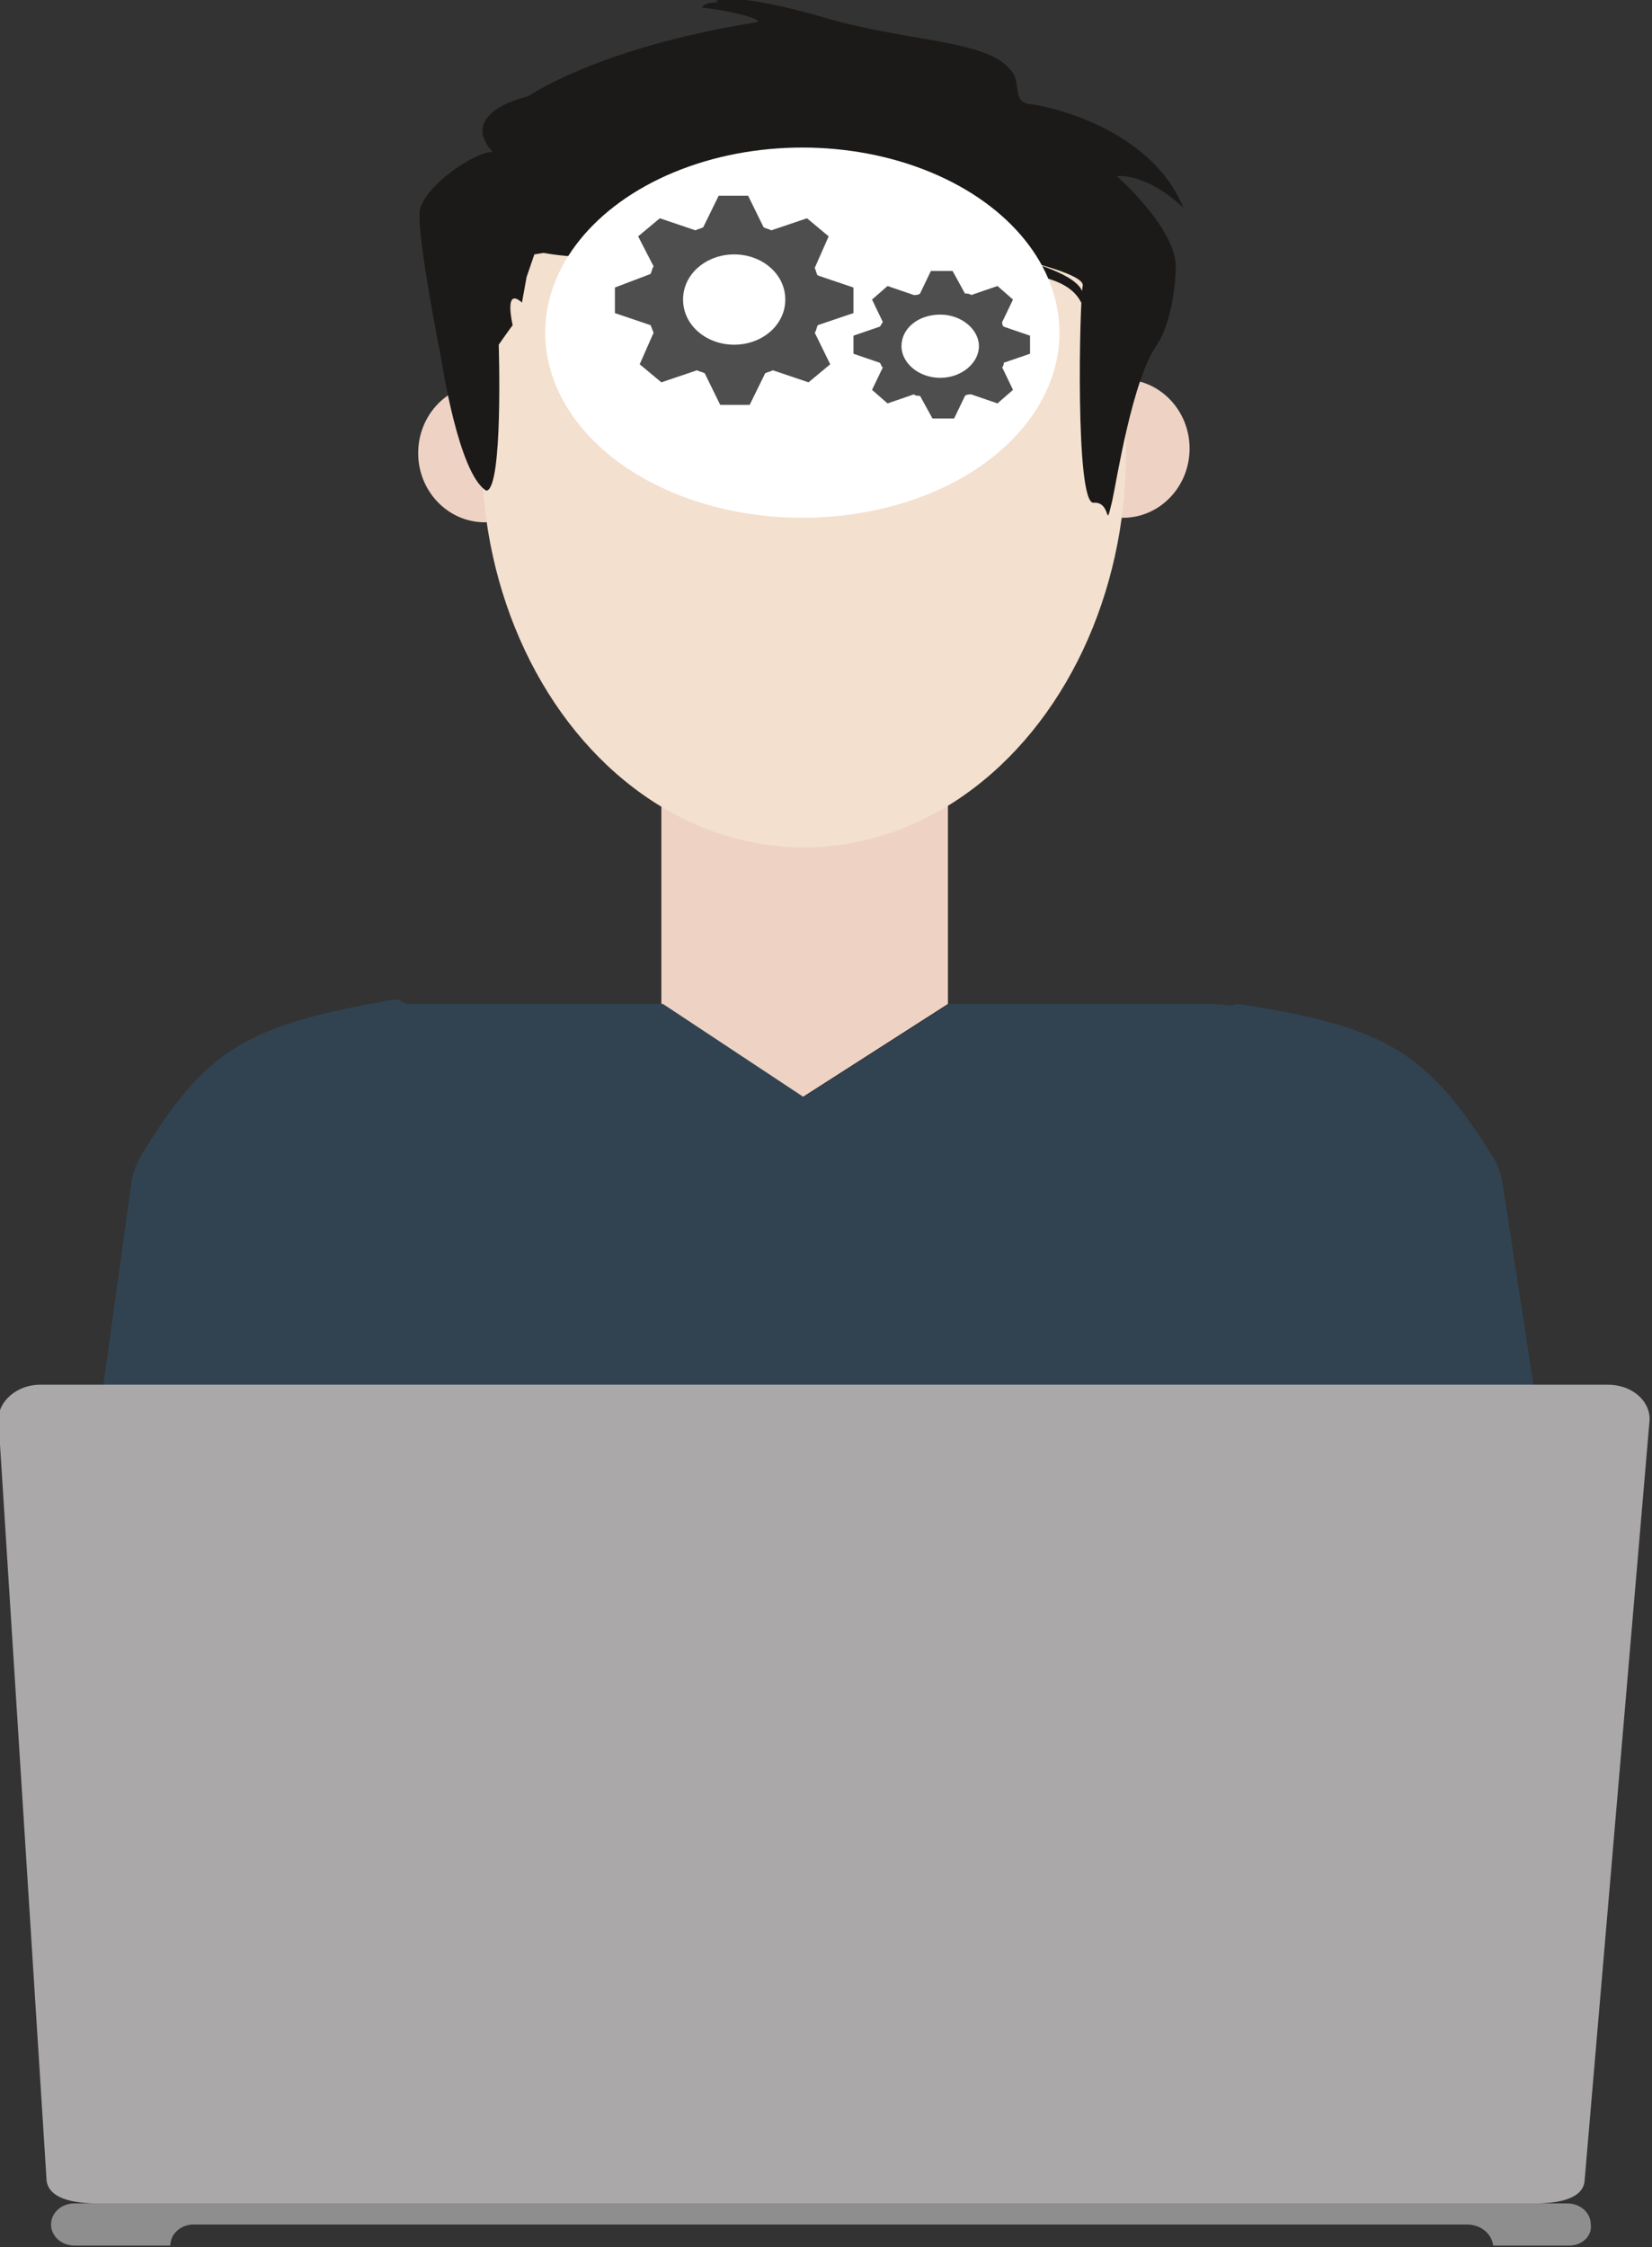 <svg xmlns="http://www.w3.org/2000/svg" width="102.724" height="139.666" viewBox="0 0 96.303 130.937"><rect x="0" y="0" width="96.303" height="130.937" fill="#333333" stroke="none"/><g transform="matrix(.903 0 0 .877 -204.804 -506.73)"><path class="st5" d="M243.6 703.103l-12-.8c-1.3-.1-2.3-1.2-2.2-2.3l5.9-43.7c.1-.6.3-1.2.6-1.7 4.2-7.1 6.8-8.7 16.4-10.4.7.1 1.2.7 1.2 1.4l-8.5 56.3c0 .8-.6 1.2-1.4 1.2zm72.6 0l12-.8c1.3-.1 2.3-1.2 2.1-2.3l-6.5-43.6c-.1-.6-.3-1.2-.6-1.7-4.3-7.1-7-8.7-16.5-10.2-.7.1-1.2.8-1.2 1.4l9.3 56.2c0 .5.6 1 1.4 1z" fill="#314351"/><ellipse class="st6" cx="258.1" cy="607.903" rx="4.3" ry="4.6" fill="#eed2c4"/><ellipse class="st6" cx="299.3" cy="607.603" rx="4.3" ry="4.6" fill="#eed2c4"/><path class="st6" d="M288 626.303v18.2l-9.4 6.2-9.1-6.2v-18.2z" fill="#eed2c4"/><ellipse class="st7" cx="278.7" cy="607.903" rx="20.8" ry="26.2" fill="#f3e0cf"/><path class="st8" d="M282.1 593.803c-2.9-1.1-9.2-.6-12.7.5-3.7 1.1-7.5.3-7.5.3l-.6.1-.5 1.5-.3 1.7s.2-.9 0 0c-1.2-1.1-.6 1.5-.6 1.5s-.5.7-.9 1.3c-.5-.9 0 0 0 0s.3 9.6-.8 9.7c-1.8-1.1-2.9-8.7-2.9-8.7s-1.6-8.2-1.4-9.9c.3-1.7 3.7-4 4.7-3.9-2.3-2.7 2.3-3.7 2.3-3.7s4.4-3.2 14.6-4.9c1-.1-1.4-.8-3.4-1 .7-1.1 5.2.8 5.2.8s-2.3-.7-4.3-1.2c.6-.5 3.8.1 6.8 1 5.5 1.7 10.6 1.5 12.2 3.5.8.8.1 2.1 1.2 2.3 1.2.1 7.9 1.6 10 6.9-2.5-2.4-4.3-2.1-4.3-2.1s4 3.6 3.8 6.2c0 1-.3 3.6-1.2 5-1.6 2.3-2.6 9-2.9 10.4-.5 2.1 0 0-1.2.1s-.9-13.4-.7-14.4c.3-1.2-9.4-2.9-9.4-2.9s10.7 1.5 9.3 4c-1.4-3-8.7-1.7-8.7-1.7" fill="#1c1a18"/><path class="st5" d="M315.9 719.403h-74.3v-64.4c0-5.8 5-10.5 11.2-10.5h16.8l9.1 6.2 9.4-6.2h16.5c6.2 0 11.2 4.7 11.2 10.5v64.4z" fill="#314351"/><path class="st9" d="M328.1 727.003h-4.9c-.1-.8-.8-1.4-1.7-1.4h-82.2c-.8 0-1.5.6-1.5 1.4h-6.2c-.8 0-1.5-.6-1.5-1.4 0-.8.7-1.4 1.5-1.4H328c.8 0 1.5.6 1.5 1.4.1.7-.5 1.4-1.4 1.4z" fill="#8e8e8e"/><path class="st10" d="M325.9 724.203h-92.8c-1.5 0-3.3-.3-3.3-1.7l-3.1-50.4c0-1.2 1.2-2.3 2.7-2.3h101.2c1.5 0 2.7 1 2.7 2.3l-4.2 50.6c-.1 1.2-1.7 1.5-3.2 1.5z" fill="#aaa8a9"/><ellipse class="st2" cx="278.6" cy="599.903" rx="16.6" ry="12.3" fill="#fff"/><path class="st12" d="M281.9 598.603v-1.7l-2.3-.8c-.1-.1-.1-.3-.2-.5l.9-2.1-1.4-1.2-2.3.8c-.2-.1-.3-.1-.5-.2l-1-2.1h-1.9l-1 2.1c-.2.1-.3.1-.5.2l-2.3-.8-1.4 1.2 1 2c-.1.1-.1.3-.2.5l-2.3.9v1.7l2.3.8c.1.2.1.3.2.5l-.9 2.1 1.4 1.2 2.3-.8c.2.1.3.1.5.2l1 2.1h1.9l1-2.1c.2-.1.3-.1.5-.2l2.3.8 1.4-1.2-1-2.1c.1-.1.1-.3.2-.5l2.3-.8zm-7.7 2.1c-1.8 0-3.3-1.3-3.3-3s1.5-3 3.3-3c1.8 0 3.3 1.3 3.3 3s-1.5 3-3.3 3zm19.1.6v-1.2l-1.7-.6c-.1-.1-.1-.2-.1-.3l.7-1.5-1-.9-1.7.6c-.1-.1-.3-.1-.4-.1l-.8-1.5h-1.4l-.7 1.5c-.1.1-.3.1-.4.1l-1.7-.6-1 .9.7 1.5c-.1.1-.1.2-.2.3l-1.7.6v1.2l1.7.6c.1.1.1.3.2.3l-.7 1.5 1 .9 1.7-.6c.1.1.3.1.4.1l.8 1.5h1.4l.7-1.5c.1-.1.3-.1.4-.1l1.7.6 1-.9-.7-1.5c.1-.1.1-.2.1-.3l1.7-.6zm-5.8 1.6c-1.4 0-2.5-1-2.5-2.1 0-1.2 1.1-2.1 2.5-2.1s2.5 1 2.5 2.1-1.1 2.1-2.5 2.1z" fill="#4e4e4f"/></g></svg>